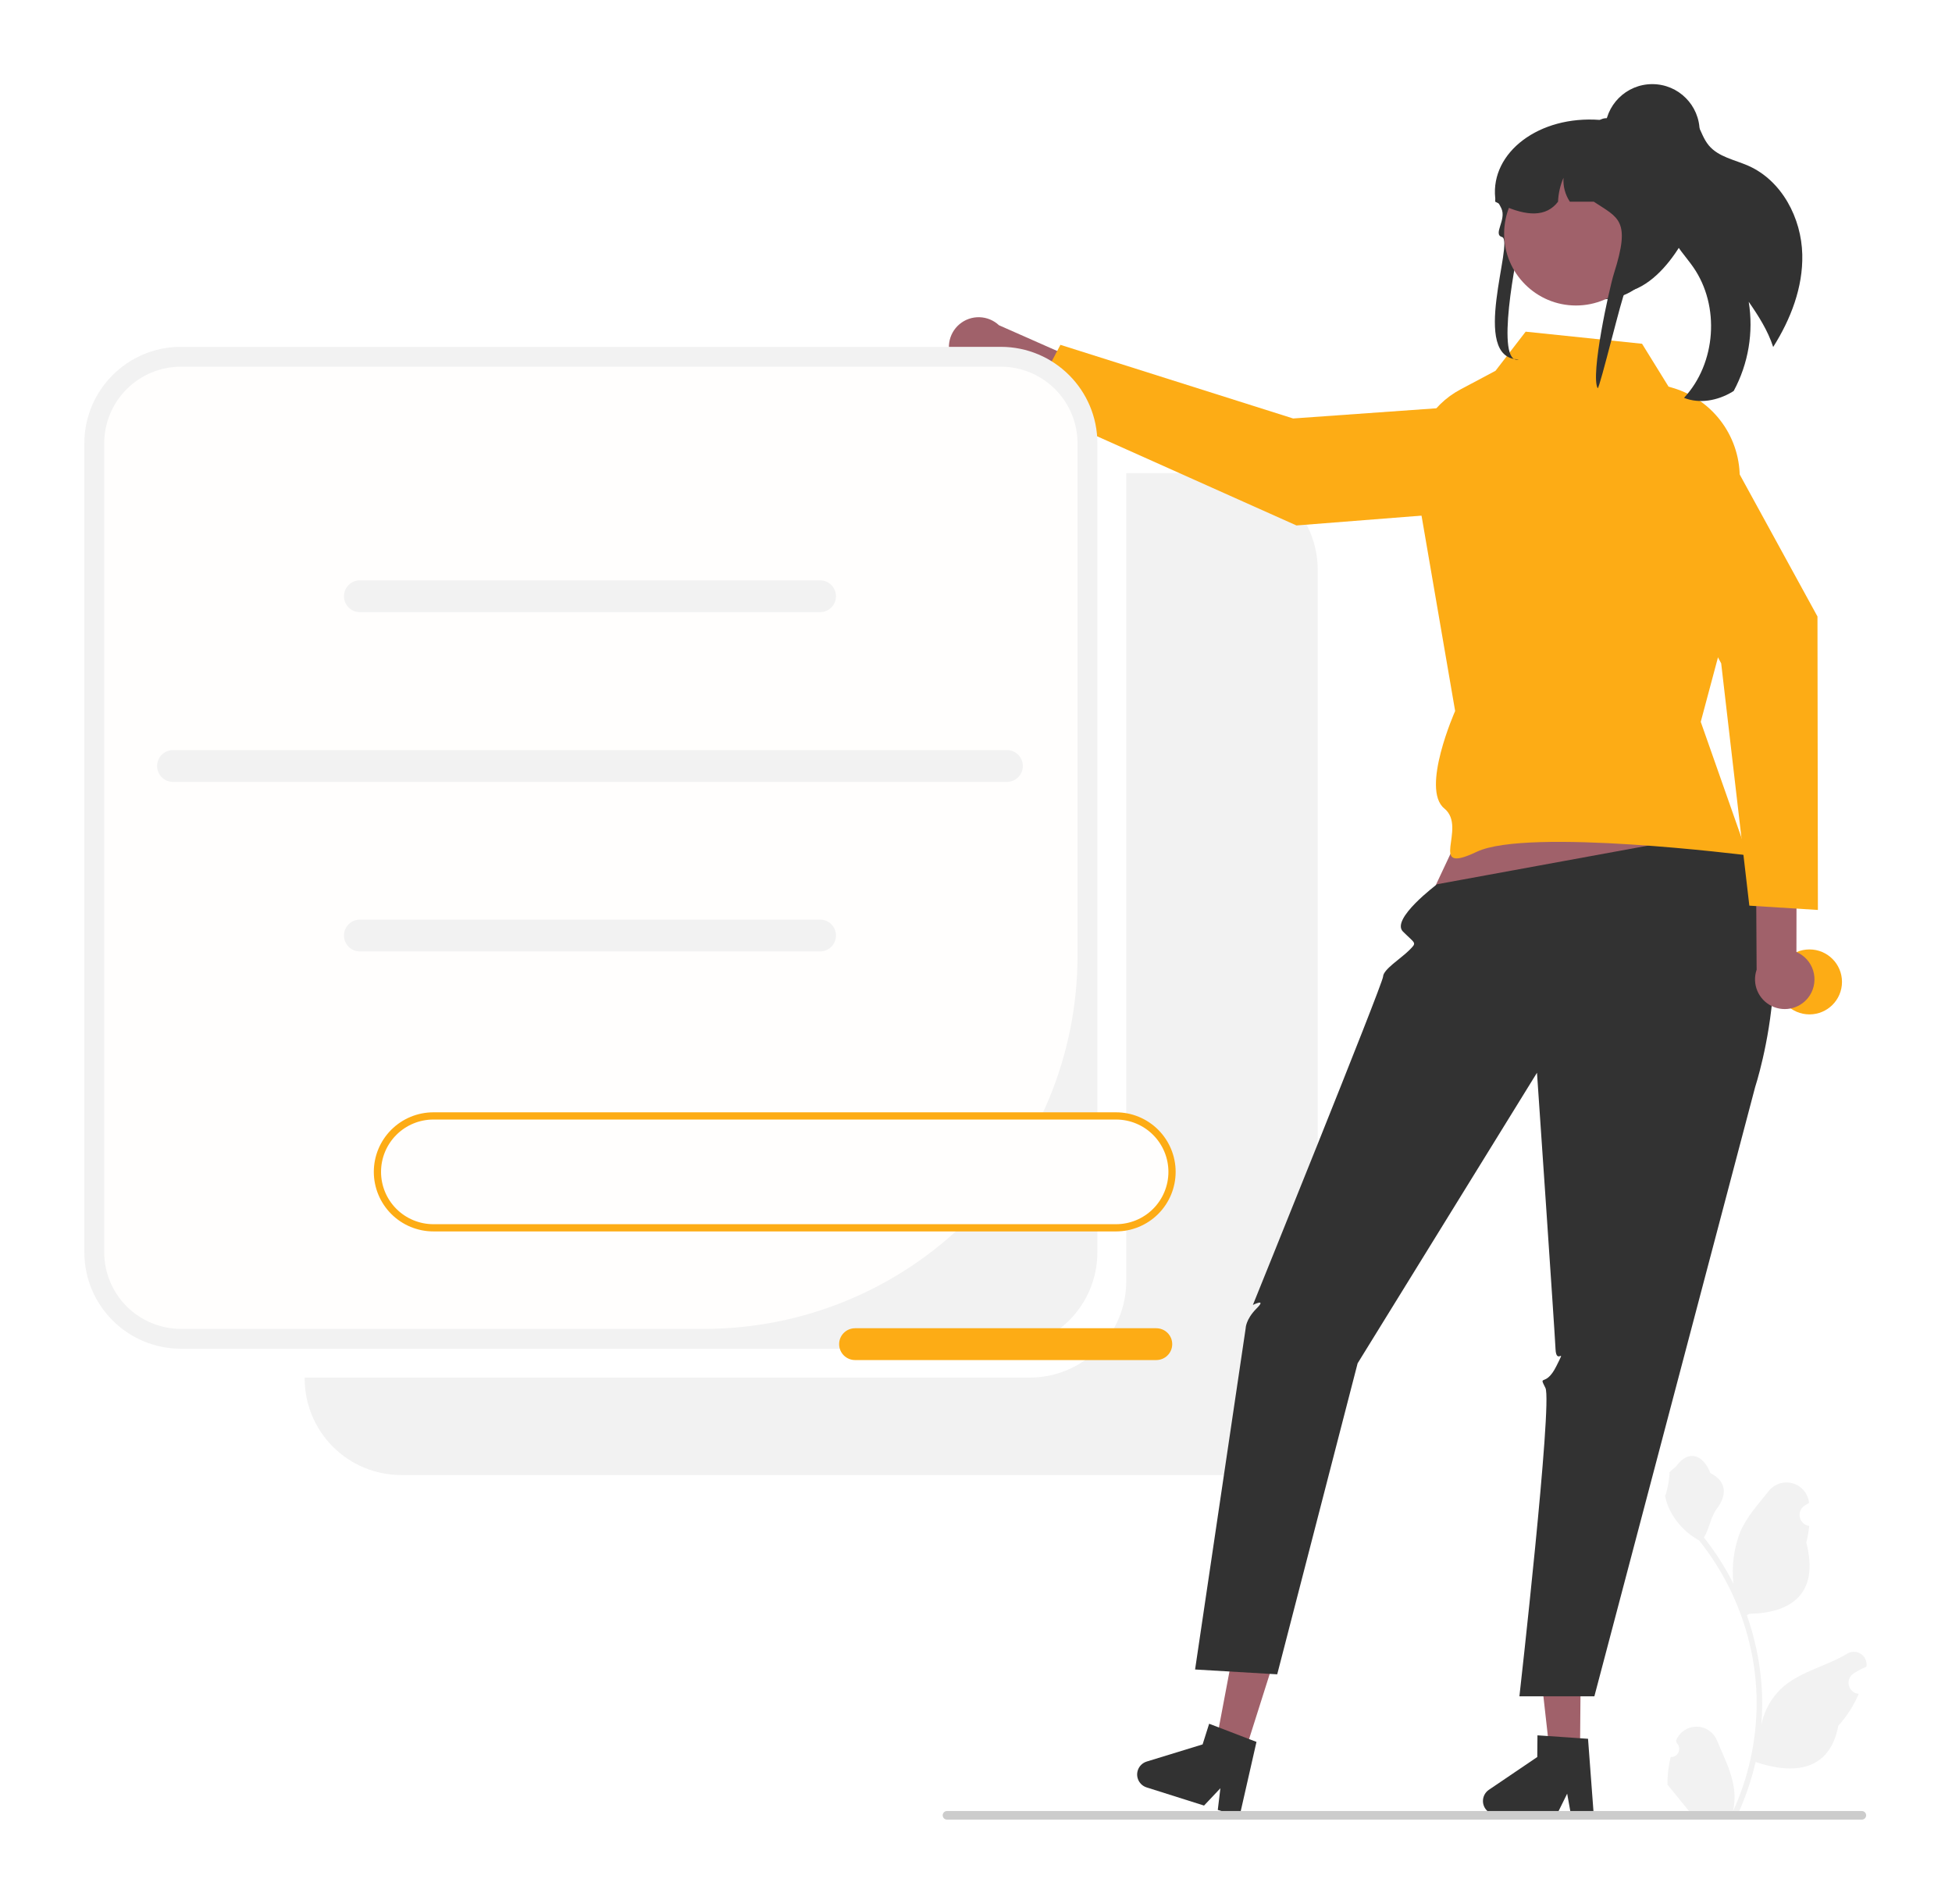 <svg width="324" height="316" viewBox="0 0 324 316" fill="none" xmlns="http://www.w3.org/2000/svg">
<g clip-path="url(#clip0_163_3156)" filter="url(#filter0_d_163_3156)">
<path d="M202.685 71.559H186.945V205.63C186.945 207.734 186.53 209.817 185.725 211.76C184.919 213.703 183.738 215.469 182.249 216.957C180.76 218.444 178.993 219.624 177.047 220.429C175.102 221.234 173.017 221.648 170.912 221.648H50.57V221.802C50.57 223.905 50.984 225.988 51.79 227.931C52.596 229.875 53.777 231.641 55.266 233.128C56.754 234.616 58.522 235.795 60.467 236.6C62.412 237.405 64.497 237.82 66.603 237.82H202.685C204.791 237.82 206.876 237.405 208.821 236.6C210.766 235.795 212.534 234.616 214.023 233.128C215.511 231.641 216.692 229.875 217.498 227.931C218.304 225.988 218.719 223.905 218.719 221.802V87.577C218.719 83.329 217.029 79.255 214.023 76.251C211.016 73.247 206.938 71.559 202.685 71.559Z" fill="#F2F2F2"/>
<path d="M277.303 284.619C277.581 284.631 277.857 284.558 278.093 284.409C278.329 284.26 278.513 284.042 278.62 283.785C278.728 283.528 278.754 283.244 278.694 282.972C278.635 282.699 278.493 282.452 278.289 282.263L278.195 281.892C278.208 281.863 278.22 281.833 278.232 281.804C278.513 281.141 278.984 280.576 279.585 280.18C280.186 279.784 280.89 279.574 281.61 279.577C282.33 279.579 283.034 279.794 283.632 280.195C284.23 280.596 284.696 281.164 284.972 281.829C286.074 284.481 287.477 287.138 287.823 289.942C287.975 291.181 287.911 292.438 287.633 293.656C290.222 288.014 291.566 281.881 291.575 275.675C291.575 274.117 291.489 272.561 291.315 271.013C291.172 269.744 290.973 268.485 290.719 267.234C289.332 260.447 286.352 254.086 282.026 248.673C279.932 247.531 278.239 245.776 277.175 243.644C276.789 242.877 276.516 242.059 276.365 241.214C276.601 241.245 277.256 237.652 277.078 237.431C277.407 236.932 277.996 236.684 278.355 236.197C280.143 233.775 282.607 234.198 283.893 237.489C286.64 238.874 286.666 241.171 284.981 243.381C283.908 244.786 283.761 246.688 282.82 248.193C282.917 248.317 283.018 248.437 283.114 248.561C284.884 250.834 286.426 253.275 287.719 255.849C287.405 252.965 287.78 250.049 288.814 247.338C289.862 244.812 291.826 242.685 293.556 240.501C294.014 239.915 294.635 239.477 295.342 239.243C296.048 239.009 296.809 238.99 297.526 239.187C298.244 239.385 298.887 239.791 299.373 240.353C299.86 240.916 300.169 241.61 300.261 242.348C300.265 242.38 300.268 242.412 300.272 242.445C300.015 242.589 299.763 242.743 299.517 242.906C299.208 243.112 298.968 243.407 298.83 243.752C298.691 244.096 298.66 244.475 298.74 244.838C298.821 245.2 299.009 245.53 299.28 245.784C299.552 246.038 299.894 246.204 300.261 246.261L300.299 246.267C300.207 247.192 300.045 248.109 299.815 249.009C302.034 257.584 297.243 260.707 290.402 260.847C290.251 260.924 290.103 261.002 289.952 261.075C291.251 264.753 292.066 268.584 292.376 272.472C292.552 274.765 292.542 277.069 292.345 279.361L292.357 279.28C292.853 276.732 294.213 274.432 296.21 272.77C299.175 270.336 303.363 269.44 306.562 267.484C306.902 267.266 307.297 267.15 307.701 267.149C308.105 267.148 308.501 267.262 308.842 267.479C309.183 267.695 309.455 268.005 309.626 268.37C309.797 268.736 309.859 269.143 309.806 269.543L309.793 269.628C309.316 269.822 308.852 270.046 308.403 270.298C308.146 270.442 307.894 270.596 307.648 270.759C307.339 270.965 307.1 271.26 306.961 271.605C306.823 271.949 306.791 272.328 306.872 272.691C306.952 273.053 307.141 273.383 307.412 273.637C307.683 273.891 308.025 274.057 308.392 274.114L308.43 274.12C308.457 274.124 308.48 274.127 308.507 274.131C307.693 276.075 306.549 277.864 305.127 279.42C303.74 286.905 297.78 287.615 291.404 285.435H291.401C290.701 288.472 289.688 291.428 288.376 294.255H277.573C277.535 294.135 277.5 294.011 277.465 293.891C278.465 293.954 279.469 293.895 280.454 293.714C279.653 292.731 278.851 291.741 278.05 290.758C278.032 290.74 278.015 290.72 277.999 290.7C277.593 290.197 277.182 289.698 276.776 289.195L276.775 289.195C276.754 287.653 276.931 286.115 277.303 284.619Z" fill="#F2F2F2"/>
<path d="M158.315 53.322C158.709 53.919 159.229 54.423 159.837 54.8C160.446 55.176 161.129 55.417 161.84 55.504C162.551 55.59 163.272 55.522 163.953 55.303C164.635 55.084 165.261 54.72 165.788 54.236L188.248 64.359L192.578 58.841L165.814 47.012C164.932 46.187 163.778 45.713 162.569 45.681C161.361 45.649 160.183 46.061 159.259 46.839C158.335 47.617 157.728 48.706 157.554 49.901C157.38 51.096 157.651 52.313 158.315 53.322Z" fill="#A0616A"/>
<path d="M254.705 59.635L256.933 72.246C257.036 72.834 257.016 73.438 256.873 74.018C256.729 74.598 256.466 75.142 256.1 75.614C255.734 76.087 255.273 76.477 254.747 76.761C254.221 77.045 253.641 77.216 253.045 77.263L215.193 80.237L170.7 60.343L176.014 50.264L214.638 62.484L254.705 59.635Z" fill="#FDAC15"/>
<path d="M166.116 50.596H30.033C21.178 50.596 14 57.768 14 66.614V200.839C14 209.685 21.178 216.857 30.033 216.857H166.116C174.971 216.857 182.149 209.685 182.149 200.839V66.614C182.149 57.768 174.971 50.596 166.116 50.596Z" fill="#F2F2F2"/>
<path d="M30.033 53.89C28.361 53.89 26.705 54.219 25.159 54.859C23.614 55.498 22.21 56.436 21.028 57.617C19.845 58.799 18.907 60.201 18.267 61.745C17.627 63.289 17.297 64.943 17.297 66.614V200.839C17.297 204.213 18.639 207.45 21.028 209.836C23.416 212.222 26.655 213.563 30.033 213.563H116.885C125.022 213.563 133.08 211.961 140.598 208.85C148.117 205.739 154.948 201.179 160.702 195.43C166.456 189.681 171.021 182.856 174.135 175.345C177.249 167.834 178.852 159.783 178.852 151.653V66.614C178.852 64.943 178.522 63.289 177.882 61.745C177.242 60.201 176.304 58.799 175.121 57.617C173.939 56.436 172.535 55.498 170.99 54.859C169.444 54.219 167.788 53.89 166.116 53.89H30.033Z" fill="#FFFEFD"/>
<path d="M136.116 94.625H59.736C59.035 94.625 58.363 94.347 57.867 93.852C57.371 93.357 57.093 92.685 57.093 91.985C57.093 91.285 57.371 90.613 57.867 90.118C58.363 89.623 59.035 89.345 59.736 89.345H136.116C136.817 89.345 137.489 89.623 137.985 90.118C138.48 90.613 138.759 91.285 138.759 91.985C138.759 92.685 138.48 93.357 137.985 93.852C137.489 94.347 136.817 94.625 136.116 94.625Z" fill="#F2F2F2"/>
<path d="M136.116 150.926H59.736C59.035 150.926 58.363 150.648 57.867 150.152C57.371 149.657 57.093 148.986 57.093 148.286C57.093 147.585 57.371 146.914 57.867 146.419C58.363 145.924 59.035 145.645 59.736 145.645H136.116C136.817 145.645 137.489 145.924 137.985 146.419C138.48 146.914 138.759 147.585 138.759 148.286C138.759 148.986 138.48 149.657 137.985 150.152C137.489 150.648 136.817 150.926 136.116 150.926Z" fill="#F2F2F2"/>
<path d="M167.132 122.794H28.719C28.018 122.794 27.346 122.516 26.85 122.021C26.355 121.525 26.076 120.854 26.076 120.154C26.076 119.453 26.355 118.782 26.85 118.287C27.346 117.792 28.018 117.514 28.719 117.514H167.132C167.833 117.514 168.505 117.792 169.001 118.287C169.496 118.782 169.775 119.453 169.775 120.154C169.775 120.854 169.496 121.525 169.001 122.021C168.505 122.516 167.833 122.794 167.132 122.794Z" fill="#F2F2F2"/>
<path d="M249.923 115.221L236.134 144.569L289.176 139.202L278.104 111.028L249.923 115.221Z" fill="#A0616A"/>
<path d="M262.254 283.903L257.225 283.86L254.999 264.029L262.421 264.091L262.254 283.903Z" fill="#A0616A"/>
<path d="M246.146 291.892C246.141 292.488 246.373 293.061 246.791 293.486C247.209 293.91 247.779 294.152 248.375 294.158L258.374 294.241L260.124 290.697L260.767 294.259L264.54 294.294L263.587 281.586L262.274 281.499L256.921 281.13L255.193 281.015L255.163 284.61L247.131 290.053C246.83 290.257 246.583 290.531 246.411 290.851C246.24 291.172 246.149 291.529 246.146 291.892Z" fill="#323232"/>
<path d="M206.599 283.925L201.805 282.408L205.509 262.799L212.586 265.037L206.599 283.925Z" fill="#A0616A"/>
<path d="M188.852 286.834C188.673 287.402 188.726 288.018 189.001 288.546C189.275 289.075 189.748 289.473 190.317 289.654L199.85 292.669L202.565 289.794L202.132 293.389L205.728 294.529L208.555 282.102L207.326 281.634L202.317 279.71L200.699 279.092L199.613 282.52L190.335 285.365C189.987 285.472 189.671 285.661 189.412 285.917C189.154 286.173 188.962 286.487 188.852 286.834Z" fill="#323232"/>
<path d="M286.76 130.949L238.532 139.778C238.532 139.778 230.797 145.559 232.866 147.629C234.935 149.699 235.256 149.379 233.897 150.737C232.537 152.095 229.598 153.911 229.569 155.099C229.54 156.288 207.958 209.593 207.958 209.593C207.958 209.593 210.356 208.396 208.557 210.192C206.759 211.989 206.759 213.474 206.759 213.474L198.365 270.087L211.996 270.888L225.343 219.276L255.114 171.058C255.114 171.058 258.068 214.056 258.192 216.916C258.316 219.775 260.114 216.182 258.316 219.775C256.517 223.369 255.318 220.973 256.517 223.369C257.716 225.765 252.198 274.539 252.198 274.539H264.639L291.323 173.443C291.323 173.443 300.817 144.541 286.76 130.949Z" fill="#323232"/>
<path d="M272.553 50.085L253.234 48.079L248.229 54.571L242.398 57.674C239.93 58.987 237.894 60.982 236.531 63.421C235.169 65.86 234.538 68.639 234.715 71.427L241.53 111.028C241.53 111.028 235.774 123.977 239.731 127.2C243.688 130.423 236.672 138.404 245.127 134.387C253.582 130.37 290.089 134.986 290.089 134.986L282.296 112.825L288.118 91.049L288.759 72.79C288.878 69.378 287.865 66.023 285.876 63.246C283.887 60.47 281.035 58.429 277.764 57.441L276.95 57.196L272.553 50.085Z" fill="#FDAC15"/>
<path d="M299.149 35.288C299.276 40.728 297.241 45.996 294.318 50.623C293.449 47.922 291.887 45.463 290.259 43.12C291.08 48.19 290.205 53.388 287.771 57.911C287.685 57.972 287.596 58.029 287.505 58.082C285.122 59.514 282.101 60.094 279.523 59.06C284.849 53.324 285.527 43.82 281.061 37.386C279.797 35.561 278.162 33.946 277.379 31.869C276.143 28.554 277.331 24.904 278.081 21.448C278.782 18.232 278.905 14.404 276.745 12.046C276.975 11.717 277.29 11.455 277.655 11.287C278.021 11.118 278.424 11.05 278.825 11.089C280.157 11.277 281.126 12.434 281.744 13.625C282.361 14.816 282.768 16.136 283.629 17.165C285.222 19.091 287.935 19.546 290.222 20.561C295.76 23.025 299.017 29.235 299.149 35.288Z" fill="#323232"/>
<path d="M156.472 294.287C156.472 294.381 156.49 294.474 156.526 294.56C156.562 294.647 156.614 294.726 156.681 294.792C156.747 294.858 156.826 294.911 156.912 294.946C156.999 294.982 157.092 295 157.186 295H309.033C309.223 295 309.404 294.925 309.538 294.791C309.672 294.658 309.747 294.476 309.747 294.287C309.747 294.098 309.672 293.917 309.538 293.783C309.404 293.65 309.223 293.575 309.033 293.575H157.186C157.092 293.574 156.999 293.592 156.912 293.628C156.826 293.664 156.747 293.716 156.681 293.783C156.614 293.849 156.562 293.928 156.526 294.014C156.49 294.101 156.472 294.194 156.472 294.287Z" fill="#CCCCCC"/>
<path d="M300.345 161.376C303.325 161.376 305.74 158.962 305.74 155.985C305.74 153.008 303.325 150.595 300.345 150.595C297.365 150.595 294.949 153.008 294.949 155.985C294.949 158.962 297.365 161.376 300.345 161.376Z" fill="#FDAC15"/>
<path d="M252.534 32.178C252.85 31.071 250.669 37.835 251.721 37.958C256.515 38.507 263.096 41.367 266.435 42.702C266.586 42.684 266.736 42.667 266.882 42.645C267.24 42.606 267.589 42.549 267.934 42.484C275.709 41.014 278.699 29.082 278.699 28.973C278.699 28.437 277.41 13.705 275.38 13.487C274.847 13.429 274.311 13.4 273.775 13.399H268.738C267.695 13.175 266.639 13.022 265.576 12.941H265.567C255.426 12.17 247.43 18.345 248.178 25.859C248.182 25.867 248.191 25.876 248.195 25.885C248.412 26.207 248.602 26.513 248.77 26.805C248.934 27.08 249.071 27.341 249.19 27.59C250.115 29.509 247.739 31.923 249.314 32.374C251.41 32.973 243.803 52.674 252.097 52.674C248.063 53.82 251.661 35.23 252.534 32.178Z" fill="#323232"/>
<path d="M261.586 43.737C268.173 43.737 273.512 38.403 273.512 31.822C273.512 25.242 268.173 19.907 261.586 19.907C254.999 19.907 249.66 25.242 249.66 31.822C249.66 38.403 254.999 43.737 261.586 43.737Z" fill="#A0616A"/>
<path d="M248.178 26.508C248.377 26.613 248.571 26.709 248.77 26.805C248.978 26.905 249.186 27.006 249.394 27.097C253.387 28.907 256.638 29.108 258.61 26.508C258.663 25.141 258.971 23.795 259.517 22.54C259.42 23.942 259.791 25.338 260.57 26.508H264.541C268.632 29.221 270.732 29.504 267.893 38.409C267.102 40.891 263.954 55.33 265.192 57.471C265.55 57.432 269.361 41.617 269.706 41.551C277.481 40.082 282.421 27.285 281.789 26.561C281.792 24.502 281.318 22.471 280.404 20.625C279.249 18.288 277.447 16.329 275.212 14.982C273.88 14.337 272.492 13.816 271.064 13.425C271.029 13.417 270.998 13.408 270.962 13.399C270.525 13.282 270.078 13.173 269.631 13.081C268.708 12.886 267.775 12.745 266.836 12.658C266.77 12.654 266.704 12.649 266.642 12.649C266.267 12.65 265.899 12.751 265.576 12.941C265.571 12.941 265.571 12.946 265.567 12.946C265.336 13.081 265.135 13.26 264.974 13.473C264.692 13.833 264.539 14.277 264.541 14.734H260.118C259.955 14.734 259.791 14.738 259.628 14.747C256.676 14.848 253.868 16.045 251.754 18.105C249.639 20.165 248.37 22.939 248.195 25.885C248.182 26.094 248.178 26.299 248.178 26.508Z" fill="#323232"/>
<path d="M274.254 22.699C278.593 22.699 282.111 19.185 282.111 14.85C282.111 10.514 278.593 7 274.254 7C269.914 7 266.397 10.514 266.397 14.85C266.397 19.185 269.914 22.699 274.254 22.699Z" fill="#323232"/>
<path d="M300.406 158.208C300.789 157.604 301.037 156.924 301.131 156.215C301.226 155.506 301.165 154.785 300.953 154.101C300.741 153.418 300.383 152.789 299.904 152.257C299.425 151.726 298.836 151.305 298.178 151.023L298.216 126.406L291.404 124.721L291.571 153.96C291.179 155.102 291.22 156.348 291.686 157.462C292.152 158.576 293.011 159.481 294.1 160.004C295.189 160.528 296.432 160.634 297.594 160.303C298.757 159.972 299.757 159.227 300.406 158.208Z" fill="#A0616A"/>
<path d="M266.668 67.779L277.27 60.581C277.765 60.245 278.324 60.016 278.912 59.909C279.501 59.802 280.105 59.819 280.686 59.959C281.268 60.099 281.813 60.359 282.288 60.722C282.763 61.085 283.157 61.544 283.444 62.068L301.671 95.344L301.74 144.044L290.361 143.332L285.689 103.125L266.668 67.779Z" fill="#FDAC15"/>
<path d="M185.245 178.224H71.939C69.475 178.224 67.111 179.202 65.369 180.943C63.626 182.684 62.647 185.045 62.647 187.508C62.647 189.97 63.626 192.331 65.369 194.072C67.111 195.813 69.475 196.791 71.939 196.791H185.245C187.71 196.791 190.073 195.813 191.816 194.072C193.558 192.331 194.537 189.97 194.537 187.508C194.537 185.045 193.558 182.684 191.816 180.943C190.073 179.202 187.71 178.224 185.245 178.224Z" fill="#FFFEFD"/>
<path d="M185.245 197.39H71.939C69.316 197.39 66.8 196.349 64.945 194.496C63.09 192.642 62.047 190.129 62.047 187.508C62.047 184.887 63.09 182.373 64.945 180.52C66.8 178.666 69.316 177.625 71.939 177.625H185.245C187.868 177.625 190.384 178.666 192.24 180.52C194.095 182.373 195.137 184.887 195.137 187.508C195.137 190.129 194.095 192.642 192.24 194.496C190.384 196.349 187.868 197.39 185.245 197.39ZM71.939 178.823C69.634 178.823 67.423 179.738 65.792 181.367C64.162 182.995 63.246 185.204 63.246 187.508C63.246 189.811 64.162 192.02 65.792 193.649C67.423 195.277 69.634 196.192 71.939 196.192H185.245C187.55 196.192 189.761 195.277 191.392 193.649C193.022 192.02 193.938 189.811 193.938 187.508C193.938 185.204 193.022 182.995 191.392 181.367C189.761 179.738 187.55 178.823 185.245 178.823H71.939Z" fill="#FDAC15"/>
<path d="M191.926 218.738H141.924C141.223 218.738 140.551 218.46 140.055 217.965C139.56 217.47 139.281 216.798 139.281 216.098C139.281 215.398 139.56 214.726 140.055 214.231C140.551 213.736 141.223 213.458 141.924 213.458H191.926C192.627 213.458 193.299 213.736 193.795 214.231C194.29 214.726 194.569 215.398 194.569 216.098C194.569 216.798 194.29 217.47 193.795 217.965C193.299 218.46 192.627 218.738 191.926 218.738Z" fill="#FDAC15"/>
</g>
<defs>
<filter id="filter0_d_163_3156" x="0.079" y="0.039" width="323.674" height="315.843" filterUnits="userSpaceOnUse" color-interpolation-filters="sRGB">
<feFlood flood-opacity="0" result="BackgroundImageFix"/>
<feColorMatrix in="SourceAlpha" type="matrix" values="0 0 0 0 0 0 0 0 0 0 0 0 0 0 0 0 0 0 127 0" result="hardAlpha"/>
<feOffset dy="6.961"/>
<feGaussianBlur stdDeviation="6.961"/>
<feComposite in2="hardAlpha" operator="out"/>
<feColorMatrix type="matrix" values="0 0 0 0 0 0 0 0 0 0 0 0 0 0 0 0 0 0 0.08 0"/>
<feBlend mode="normal" in2="BackgroundImageFix" result="effect1_dropShadow_163_3156"/>
<feBlend mode="normal" in="SourceGraphic" in2="effect1_dropShadow_163_3156" result="shape"/>
</filter>
<clipPath id="clip0_163_3156">
<rect width="295.831" height="288" fill="white" transform="translate(14 7)"/>
</clipPath>
</defs>
</svg>
